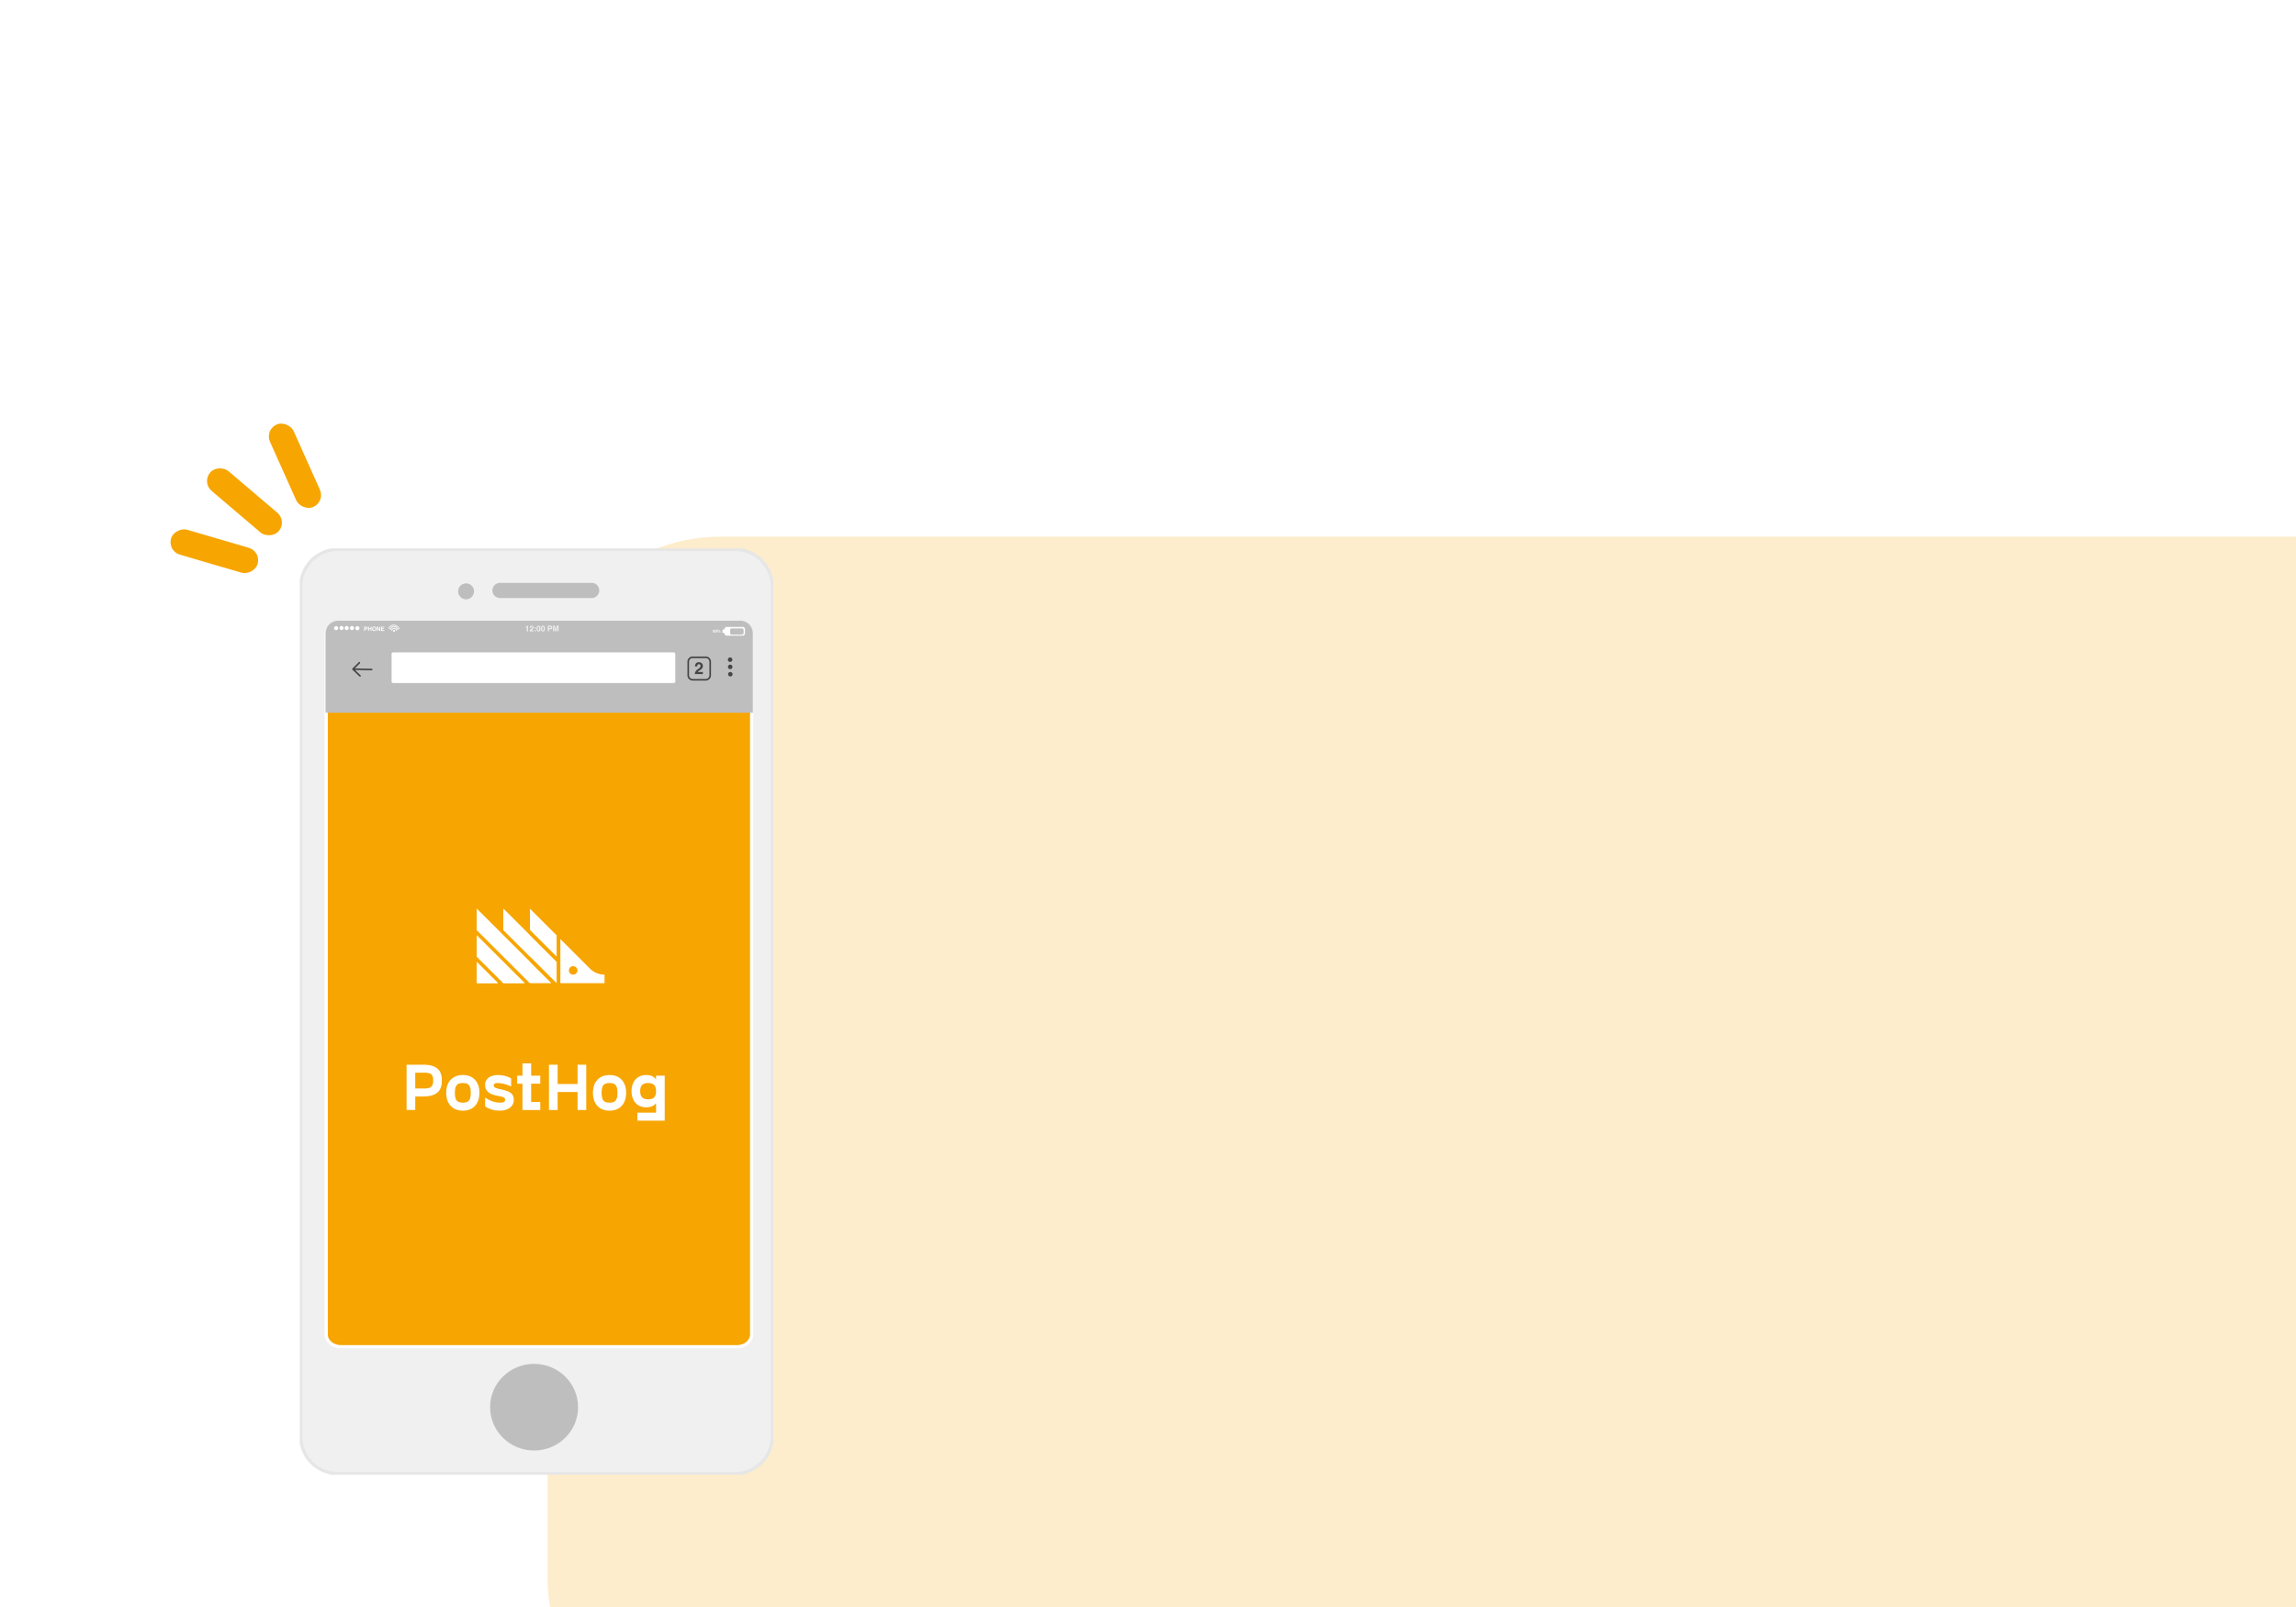 <svg xmlns:xlink="http://www.w3.org/1999/xlink" fill="none" viewBox="0 0 1440 1008"><g clip-path="url(#clip0)" opacity=".2"><path fill="url(#pattern0)" d="M-28 0h1526v1008H-28z"/><rect width="1259.95" height="763.779" x="343.46" y="336.629" fill="#F7A501" rx="108"/></g><g clip-path="url(#clip1)"><path fill="#F0F0F0" fill-rule="evenodd" stroke="#E6E6E6" stroke-linecap="round" stroke-linejoin="round" stroke-width="2" d="M212.048 344.613h248.879a23.445 23.445 0 0116.571 6.858 23.41 23.41 0 016.864 16.559v532.915a23.41 23.41 0 01-6.864 16.559 23.441 23.441 0 01-16.571 6.859H212.048a23.448 23.448 0 01-16.563-6.85 23.41 23.41 0 01-6.872-16.543V368.055a23.419 23.419 0 0114.461-21.658 23.456 23.456 0 018.974-1.784z" clip-rule="evenodd"/><path fill="#BEBEBE" fill-rule="evenodd" d="M307.382 882.661c0-15.014 12.352-27.185 27.585-27.185 15.234 0 27.586 12.171 27.586 27.185 0 15.013-12.352 27.179-27.586 27.179-15.233 0-27.585-12.172-27.585-27.179z" clip-rule="evenodd"/><path fill="#F7A501" fill-rule="evenodd" stroke="#fff" stroke-linecap="round" stroke-linejoin="round" stroke-width="2" d="M213.746 389.941h248.505c5.058 0 9.152 3.461 9.152 7.73v439.337c0 4.287-4.094 7.73-9.152 7.73H213.746c-5.051 0-9.146-3.461-9.146-7.73V397.671c.024-4.269 4.119-7.73 9.146-7.73z" clip-rule="evenodd"/><path fill="#BEBEBE" fill-rule="evenodd" stroke="#C8C8C8" stroke-linecap="round" stroke-linejoin="round" stroke-width=".1" d="M212.097 389.328h252.165a7.974 7.974 0 017.332 4.99c.391.972.587 2.011.576 3.059v49.616H204.189v-49.616a7.971 7.971 0 012.282-5.664 7.973 7.973 0 015.626-2.385z" clip-rule="evenodd"/><path fill="#BEBEBE" fill-rule="evenodd" stroke="#BEBEBE" stroke-linecap="round" stroke-linejoin="round" stroke-width="2" d="M313.604 366.591h57.451a3.767 3.767 0 013.776 3.767 3.774 3.774 0 01-3.776 3.773h-57.451a3.774 3.774 0 01-3.489-5.216 3.777 3.777 0 012.044-2.039 3.768 3.768 0 011.445-.285zm-25.262 4.361a3.988 3.988 0 012.443-3.696 3.987 3.987 0 015.448 2.886 3.976 3.976 0 01-1.69 4.094 3.984 3.984 0 01-2.216.673 3.963 3.963 0 01-2.813-1.154 3.978 3.978 0 01-1.172-2.803z" clip-rule="evenodd"/><path fill="#fff" fill-rule="evenodd" stroke="#fff" stroke-linecap="round" stroke-linejoin="round" stroke-width=".1" d="M246.646 409.279h175.815a.984.984 0 01.999.974v17.194a1 1 0 01-.297.694 1 1 0 01-.702.28H246.646a.993.993 0 01-.925-.596.983.983 0 01-.081-.378v-17.194a.983.983 0 01.625-.905.993.993 0 01.381-.069zm-37.074-15.277a1.22 1.22 0 01.756-1.132 1.229 1.229 0 011.672.893 1.226 1.226 0 11-2.428.239zm3.432-.024a1.224 1.224 0 011.446-1.236 1.23 1.23 0 01.98.955 1.226 1.226 0 11-2.426.281zm3.225 0a1.223 1.223 0 011.446-1.236 1.228 1.228 0 01.915 1.666 1.226 1.226 0 01-2.361-.43zm3.298.018a1.217 1.217 0 01.735-1.153 1.219 1.219 0 011.346.245 1.22 1.22 0 01.28 1.339 1.228 1.228 0 01-2.361-.431zm3.377.104a1.219 1.219 0 01.731-1.157 1.222 1.222 0 011.348.241 1.224 1.224 0 01-.853 2.105 1.226 1.226 0 01-1.226-1.189z" clip-rule="evenodd"/><path fill="#fff" fill-rule="evenodd" d="M229.488 393.573h-.515v.778h.515a.437.437 0 00.3-.091.369.369 0 00.11-.301.357.357 0 00-.11-.3.471.471 0 00-.3-.086zm.043 1.226h-.558v.949h-.552v-2.646h1.153a.925.925 0 01.613.208.775.775 0 01.233.613.802.802 0 01-.233.661 1.059 1.059 0 01-.656.257v-.042zm1.33.961v-2.646h.546v1.011h1.036v-1.011h.545v2.646h-.545v-1.182h-1.036v1.182h-.546zm4.542-1.323a1.093 1.093 0 00-.19-.692.686.686 0 00-.524-.24.698.698 0 00-.524.24 1.311 1.311 0 000 1.378.686.686 0 00.524.246c.1 0 .199-.022.29-.064a.692.692 0 00.234-.182c.14-.2.207-.442.19-.686zm.154 1.09a1.379 1.379 0 01-1.735 0 1.43 1.43 0 01-.405-1.09 1.404 1.404 0 01.405-1.096 1.374 1.374 0 011.735 0 1.404 1.404 0 01.398 1.096 1.434 1.434 0 01-.398 1.09zm.815-2.413h.576l1.054 1.838v-1.838h.515v2.646h-.551l-1.079-1.88v1.88h-.515v-2.646zm4.622.502h-1.404v.558h1.288v.459h-1.288v.68h1.465v.478h-2.004v-2.646h1.943v.471zm5.431 2.095a.705.705 0 011.392 0c0 .325-.699.613-.699.613s-.693-.258-.693-.613z" clip-rule="evenodd"/><path stroke="#fff" stroke-linecap="round" stroke-linejoin="round" stroke-width=".5" d="M244.813 394.841a2.308 2.308 0 012.305-1.77c.167-.003.335.017.496.061a2.916 2.916 0 011.882 1.764"/><path stroke="#fff" stroke-linecap="round" stroke-linejoin="round" stroke-width=".5" d="M243.948 394.314a3.018 3.018 0 013.102-2.186c.223-.008.446.015.662.067a3.793 3.793 0 012.538 2.187"/><path stroke="#fff" stroke-linecap="round" stroke-linejoin="round" stroke-width=".5" d="M245.622 395.417a1.595 1.595 0 011.533-1.225 1.627 1.627 0 011.52 1.317"/><path fill="#F0F0F0" fill-rule="evenodd" d="M329.653 393.616v-.465c.15-.005.299-.019.447-.043a.615.615 0 00.337-.184.609.609 0 00.135-.245.555.555 0 000-.141h.57v3.467h-.699v-2.389h-.79zm2.697 1.685c.162-.302.401-.556.693-.735a5.3 5.3 0 00.613-.484.704.704 0 00.239-.466.533.533 0 00-.123-.367.491.491 0 00-.407-.144.494.494 0 00-.365.229 1.24 1.24 0 00-.08.429h-.662a1.77 1.77 0 01.159-.716 1.005 1.005 0 01.975-.521c.321-.017.636.093.877.306a1.06 1.06 0 01.324.809c.003.246-.079.486-.232.68a2.205 2.205 0 01-.497.447l-.27.19a7.646 7.646 0 00-.349.263.664.664 0 00-.16.19h1.515v.613h-2.379a1.672 1.672 0 01.129-.723zm2.973-1.826h.723v.717h-.723v-.717zm0 1.795h.723v.711h-.723v-.711zm2.427.245a.393.393 0 00.399-.318 4.66 4.66 0 000-1.838.378.378 0 00-.399-.3.395.395 0 00-.404.3 4.38 4.38 0 000 1.838.404.404 0 00.404.318zm1.226-1.225c.025.455-.068.908-.269 1.317a.973.973 0 01-.926.466.987.987 0 01-.932-.466 2.655 2.655 0 01-.269-1.317 2.7 2.7 0 01.269-1.329.987.987 0 01.932-.466.971.971 0 01.926.466c.189.414.272.869.239 1.323l.03.006zm1.502 1.225a.4.4 0 00.399-.318 4.699 4.699 0 000-1.838.391.391 0 00-.399-.3.395.395 0 00-.404.3 4.38 4.38 0 000 1.838.404.404 0 00.404.318zm1.226-1.225c.025.455-.068.908-.27 1.317a.964.964 0 01-.925.466.987.987 0 01-.932-.466 2.666 2.666 0 01-.27-1.317 2.712 2.712 0 01.27-1.329.987.987 0 01.932-.466.973.973 0 01.925.466c.19.414.272.869.239 1.323l.031.006zm3.323-1.225h-.712v1.041h.687a.617.617 0 00.405-.128.494.494 0 00.147-.399.468.468 0 00-.147-.392.614.614 0 00-.38-.122zm.061 1.648h-.773v1.268h-.735v-3.529h1.538a1.23 1.23 0 01.846.276 1.046 1.046 0 01.319.845 1.064 1.064 0 01-.319.882 1.384 1.384 0 01-.876.258zm4.132-2.261h1.06v3.529h-.687v-2.977l-.668 2.958h-.711l-.686-2.958v2.958h-.687v-3.51h1.073l.613 2.775.693-2.775z" clip-rule="evenodd"/><path fill="#fff" fill-rule="evenodd" stroke="#fff" stroke-linecap="round" stroke-linejoin="round" d="M455.698 393.751h10.219a.914.914 0 01.834.974v2.511a.911.911 0 01-.834.974h-10.219a.914.914 0 01-.834-.974v-.673h-1.226v-1.226h1.226v-.612a.913.913 0 01.834-.974z" clip-rule="evenodd"/><path fill="#BEBEBE" fill-rule="evenodd" d="M458.904 394.192h6.492a.977.977 0 01.975.974v1.905a.975.975 0 01-.975.974h-6.492a.974.974 0 01-.974-.974v-1.905a.974.974 0 01.974-.974z" clip-rule="evenodd"/><path fill="#fff" fill-rule="evenodd" d="M447.741 396.507a.263.263 0 00.1-.017.253.253 0 00.084-.056.281.281 0 00.054-.091.29.29 0 00.014-.105.253.253 0 00-.156-.254.258.258 0 00-.096-.016.25.25 0 00-.183.068.262.262 0 00-.068.202.29.29 0 00.014.105.237.237 0 00.137.148.229.229 0 00.1.016zm-.343-.692a.403.403 0 01-.165-.177.53.53 0 01-.037-.184.448.448 0 01.141-.325.614.614 0 01.404-.128.566.566 0 01.399.128c.047.04.084.09.109.146a.439.439 0 01-.005.363.344.344 0 01-.159.165.517.517 0 01.19.19.573.573 0 01.067.269.5.5 0 01-.165.374.627.627 0 01-.454.153.613.613 0 01-.441-.153.562.562 0 01-.08-.643.468.468 0 01.196-.178zm.343-.11a.222.222 0 00.16-.055.226.226 0 00.055-.159.196.196 0 00-.008-.087.197.197 0 00-.12-.12.196.196 0 00-.087-.008.246.246 0 00-.165.055.218.218 0 00-.055.16.226.226 0 00.055.159.24.24 0 00.165.055zm1.398.802a.194.194 0 00.202-.159c.035-.15.049-.305.043-.459a1.656 1.656 0 00-.043-.46.185.185 0 00-.071-.115.193.193 0 00-.131-.038.204.204 0 00-.202.153 1.62 1.62 0 00-.049.46c-.005.154.012.309.049.459a.208.208 0 00.202.159zm.613-.612c.014.228-.032.457-.135.661a.48.48 0 01-.466.233.49.49 0 01-.465-.233 1.36 1.36 0 01-.135-.661 1.377 1.377 0 01.135-.662.492.492 0 01.465-.232.493.493 0 01.466.232c.086.207.118.433.092.656l.043.006zm.736-.441a.186.186 0 00-.056-.134.19.19 0 00-.269-.001.2.2 0 00-.042.062.202.202 0 000 .146.2.2 0 00.042.062.216.216 0 00.062.041.19.19 0 00.207-.042.188.188 0 00.056-.134zm-.19.447a.417.417 0 01-.313-.135.442.442 0 01.142-.714.417.417 0 01.171-.033.43.43 0 01.319.135.452.452 0 01-.072.684.443.443 0 01-.247.075v-.012zm1.164.233a.19.19 0 00-.176.263.16.16 0 00.042.061.187.187 0 00.269 0 .193.193 0 000-.269.191.191 0 00-.062-.039.18.18 0 00-.073-.01v-.006zm0 .612a.406.406 0 01-.169-.031.452.452 0 01-.278-.416.435.435 0 01.135-.312.438.438 0 01.613 0 .406.406 0 01.135.312.432.432 0 01-.135.319.435.435 0 01-.301.159v-.031zm-.19-1.77h.184l-.968 1.783h-.184l.968-1.783z" clip-rule="evenodd"/><path stroke="#454545" stroke-linecap="round" stroke-linejoin="round" d="M233.117 419.956l-11.745-.233 4.432 4.233-4.432-4.233 4.027-4.031"/><path fill="#BEBEBE" fill-rule="evenodd" stroke="#454545" stroke-linecap="round" stroke-linejoin="round" d="M434.274 412.293h8.514a2.798 2.798 0 012.63 2.946v8.19a2.806 2.806 0 01-2.63 2.946h-8.514a2.804 2.804 0 01-2.63-2.946v-8.19a2.798 2.798 0 012.63-2.946z" clip-rule="evenodd"/><path fill="#454545" fill-rule="evenodd" d="M436.15 421.358a4.162 4.162 0 011.465-1.562c.457-.309.891-.65 1.299-1.022.283-.282.445-.662.454-1.06a1.148 1.148 0 00-.264-.778 1.055 1.055 0 00-.398-.252 1.05 1.05 0 00-1.245.436 2.353 2.353 0 00-.159.906h-1.41c0-.527.115-1.047.337-1.525a2.133 2.133 0 012.066-1.103 2.592 2.592 0 011.839.65 2.222 2.222 0 01.693 1.715 2.349 2.349 0 01-.484 1.458c-.305.361-.66.677-1.055.937l-.613.41c-.361.264-.613.447-.742.564a1.633 1.633 0 00-.343.398h3.225v1.28h-5.052a3.459 3.459 0 01.387-1.452zm20.345-7.528a1.405 1.405 0 01.218-.797 1.42 1.42 0 012.183-.262 1.416 1.416 0 01-.985 2.431 1.396 1.396 0 01-1.416-1.372zm.067 4.503a1.41 1.41 0 111.41 1.378 1.4 1.4 0 01-1.41-1.378zm.068 4.606a1.403 1.403 0 01.849-1.323 1.404 1.404 0 011.546.285 1.406 1.406 0 01-.199 2.176c-.232.157-.506.24-.786.24a1.4 1.4 0 01-1.41-1.378z" clip-rule="evenodd"/><path fill="#fff" d="M299 603.352l13.359 13.341H299v-13.341zm0-3.335l16.699 16.676h13.358L299 586.676v13.341zm0-16.676l33.397 33.352h13.359L299 570v13.341zm16.699 0l33.397 33.352v-13.341L315.699 570v13.341zM332.397 570v13.341l16.699 16.676v-13.341L332.397 570zm46.756 41.357a12.908 12.908 0 01-9.122-3.773l-18.574-18.549v27.658h27.696v-5.336z"/><path fill="#F7A501" d="M359.473 611.357a2.671 2.671 0 002.672-2.669 2.67 2.67 0 00-2.672-2.668 2.67 2.67 0 00-2.672 2.668 2.67 2.67 0 002.672 2.669z"/><path fill="#fff" d="M299 616.693h13.359L299 603.352v13.341zm16.699-30.017L299 570v13.341l16.699 16.676v-13.341zm-16.699 0v13.341l16.699 16.676v-13.341L299 586.676zm33.397 0L315.698 570v13.341l16.699 16.676v-13.341z"/><path fill="#fff" d="M315.698 616.693h13.359l-13.359-13.341v13.341zm0-30.017v13.341l16.699 16.676v-13.341l-16.699-16.676zm-38.562 91.103c0 5.977-2.678 9.987-11.716 9.987h-4.98v8.483H255v-28.416h10.42c9.038.002 11.716 3.97 11.716 9.946zm-5.44 0c0-3.468-1.088-4.93-5.314-4.93h-5.942v9.904h5.942c4.226 0 5.314-1.63 5.314-4.974zm8.159 7.69c0-6.561 3.639-11.158 10.42-11.158 6.779 0 10.42 4.597 10.42 11.158 0 6.561-3.641 11.198-10.42 11.198-6.778 0-10.42-4.64-10.42-11.198zm15.401 0c0-4.597-1.296-6.142-4.981-6.142-3.681 0-4.98 1.545-4.98 6.142s1.296 6.185 4.98 6.185c3.682-.003 4.981-1.59 4.981-6.185zm8.995 3.05c3.807 2.383 6.613 3.135 9.709 3.135 2.01 0 2.846-.795 2.846-1.838 0-1.212-.754-1.796-4.101-2.34-6.57-1.004-8.454-3.594-8.454-6.895 0-4.304 3.599-6.268 8.077-6.268 2.803 0 6.193.753 8.242 2.172v5.014c-3.053-1.505-6.358-2.172-8.661-2.172-1.507 0-2.218.544-2.218 1.505 0 1.046.545 1.63 3.893 2.34 6.276 1.294 8.662 2.633 8.662 6.769 0 4.261-3.808 6.726-8.705 6.726-3.265 0-6.236-.627-9.29-2.673v-5.475zm28.871-8.776v11.492h5.731v5.014h-11.17v-16.506h-3.348v-5.013h3.348V667h5.439v7.73h5.731v5.013h-5.731zm34.562-11.908v28.416h-5.439v-11.283h-12.512v11.283h-5.44v-28.416h5.44v12.119h12.512v-12.119h5.439zm4.187 17.634c0-6.561 3.639-11.158 10.42-11.158 6.778 0 10.42 4.597 10.42 11.158 0 6.561-3.642 11.198-10.42 11.198-6.779 0-10.42-4.64-10.42-11.198zm15.397 0c0-4.597-1.296-6.142-4.98-6.142-3.682 0-4.98 1.545-4.98 6.142s1.296 6.185 4.98 6.185c3.684-.003 4.98-1.59 4.98-6.185zm29.627-10.739v28.205H399.74v-5.014h11.716v-5.851c-1.256 1.38-3.097 2.508-6.111 2.508-6.276 0-9.289-4.722-9.289-10.155 0-5.39 3.013-10.112 9.289-10.112 3.014 0 4.855 1.128 6.111 2.716v-2.297h5.439zm-5.439 9.693c0-3.218-1.296-5.099-4.98-5.099-3.682 0-4.981 1.881-4.981 5.099 0 3.261 1.299 5.139 4.981 5.139 3.681 0 4.98-1.67 4.98-5.139z"/></g><rect width="16.277" height="56.581" x="126.508" y="302.634" fill="#F7A501" rx="8.138" transform="rotate(-49.624 126.508 302.634)"/><rect width="16.277" height="56.581" x="166" y="269.653" fill="#F7A501" rx="8.138" transform="rotate(-24.127 166 269.653)"/><rect width="16.277" height="56.581" x="105" y="345.62" fill="#F7A501" rx="8.138" transform="rotate(-73.674 105 345.62)"/><defs><pattern id="pattern0" width="1" height="1" patternContentUnits="objectBoundingBox"><use transform="scale(.001 .001)" xlink:href="#image0"/></pattern><clipPath id="clip0"><path fill="#fff" d="M0 0h1526v1008H0z" transform="translate(-28)"/></clipPath><clipPath id="clip1"><path fill="#fff" d="M0 0h297v581H0z" transform="translate(188 344)"/></clipPath></defs></svg>